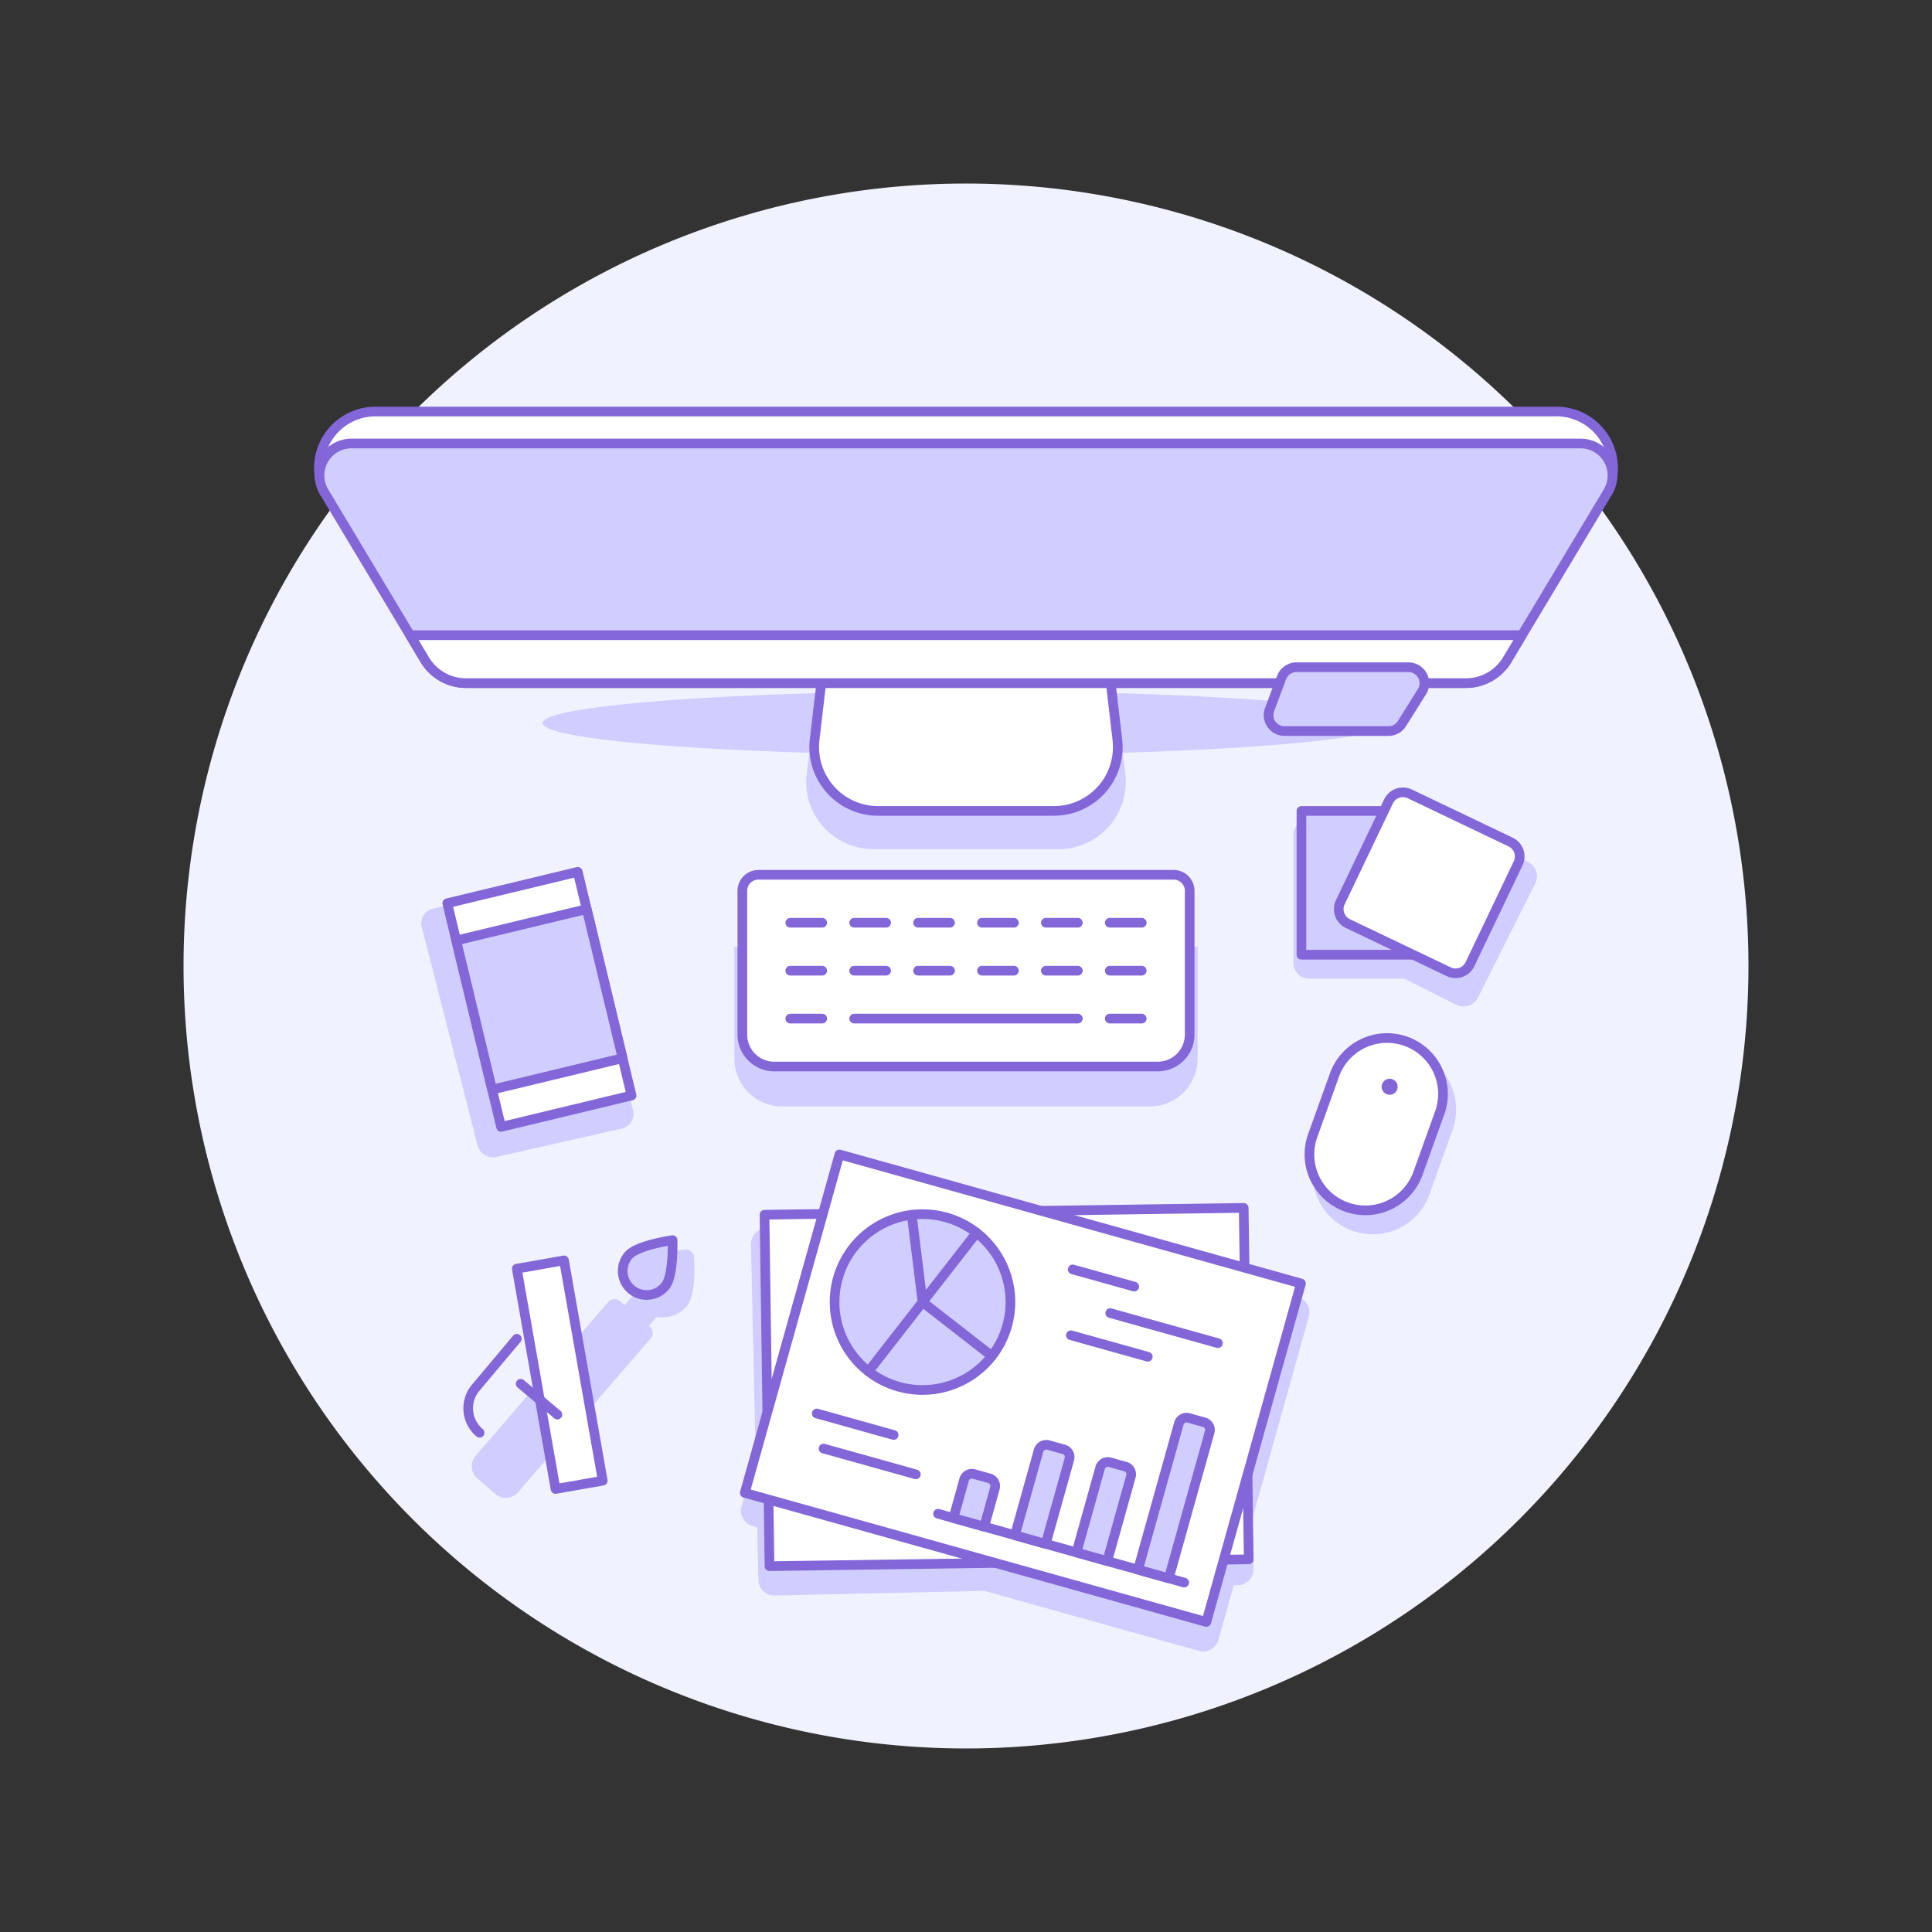 <svg xmlns="http://www.w3.org/2000/svg" version="1.1" xmlns:xlink="http://www.w3.org/1999/xlink" xmlns:svgjs="http://svgjs.com/svgjs" viewBox="0 0 140 140" width="140" height="140"><rect x="0" y="0" width="140" height="140" fill="#333333" stroke="none"/><g transform="matrix(0.7,0,0,0.7,0,0)"><path d="M19.000 100.000 A81.000 81.000 0 1 0 181.000 100.000 A81.000 81.000 0 1 0 19.000 100.000 Z" fill="#f0f2ff"></path><path d="M49.237,150.706a1.653,1.653,0,0,0,.173,2.332l1.879,1.62a1.653,1.653,0,0,0,2.332-.174l13.746-15.949a.828.828,0,0,0-.086-1.166l-.11-.094.815-.957a3.292,3.292,0,0,0,3.118-1.107c.859-1.018.822-3.7.739-5.08a.819.819,0,0,0-.912-.77c-1.373.151-4.024.566-4.883,1.584a3.293,3.293,0,0,0-.579,3.229l-.8.942-.518-.446a.827.827,0,0,0-1.166.087Z" fill="#d0cdff"></path><path d="M64.312,116.841,51.45,119.752a1.662,1.662,0,0,1-2-1.148l-5.8-22.679a1.553,1.553,0,0,1,1.22-1.876l12.863-2.911a1.662,1.662,0,0,1,2,1.148l5.805,22.679A1.553,1.553,0,0,1,64.312,116.841Z" fill="#d0cdff"></path><path d="M138.654,112.745l-2.406,6.7a6.225,6.225,0,0,0,11.718,4.209l2.405-6.7a6.225,6.225,0,1,0-11.717-4.21Z" fill="#d0cdff"></path><path d="M119.018,114.541H80.982a4.961,4.961,0,0,1-4.961-4.962V98h47.958v11.576A4.961,4.961,0,0,1,119.018,114.541Z" fill="#d0cdff"></path><path d="M143.824,74.851c0-1.415-11.769-2.621-28.316-3.094l-.025-.214H84.517l-.025.214c-16.547.473-28.316,1.679-28.316,3.094,0,1.393,11.427,2.585,27.591,3.072l-.26,2.207a6.963,6.963,0,0,0,6.916,7.776h19.154a6.963,6.963,0,0,0,6.916-7.776l-.26-2.207C132.4,77.436,143.824,76.244,143.824,74.851Z" fill="#d0cdff"></path><path d="M119.845,110.406H80.155a3.307,3.307,0,0,1-3.307-3.307V92.215A1.654,1.654,0,0,1,78.5,90.561h43a1.655,1.655,0,0,1,1.654,1.654V107.1A3.308,3.308,0,0,1,119.845,110.406Z" fill="#ffffff"></path><path d="M119.845,110.406H80.155a3.307,3.307,0,0,1-3.307-3.307V92.215A1.654,1.654,0,0,1,78.5,90.561h43a1.655,1.655,0,0,1,1.654,1.654V107.1A3.308,3.308,0,0,1,119.845,110.406Z" fill="none" stroke="#8367d8" stroke-linecap="round" stroke-linejoin="round"></path><path d="M81.809 105.445L85.116 105.445" fill="none" stroke="#8367d8" stroke-linecap="round" stroke-linejoin="round"></path><path d="M81.809 100.484L85.116 100.484" fill="none" stroke="#8367d8" stroke-linecap="round" stroke-linejoin="round"></path><path d="M81.809 95.522L85.116 95.522" fill="none" stroke="#8367d8" stroke-linecap="round" stroke-linejoin="round"></path><path d="M88.424 100.484L91.731 100.484" fill="none" stroke="#8367d8" stroke-linecap="round" stroke-linejoin="round"></path><path d="M88.424 95.522L91.731 95.522" fill="none" stroke="#8367d8" stroke-linecap="round" stroke-linejoin="round"></path><path d="M95.039 100.484L98.346 100.484" fill="none" stroke="#8367d8" stroke-linecap="round" stroke-linejoin="round"></path><path d="M95.039 95.522L98.346 95.522" fill="none" stroke="#8367d8" stroke-linecap="round" stroke-linejoin="round"></path><path d="M101.654 100.484L104.961 100.484" fill="none" stroke="#8367d8" stroke-linecap="round" stroke-linejoin="round"></path><path d="M101.654 95.522L104.961 95.522" fill="none" stroke="#8367d8" stroke-linecap="round" stroke-linejoin="round"></path><path d="M108.269 100.484L111.576 100.484" fill="none" stroke="#8367d8" stroke-linecap="round" stroke-linejoin="round"></path><path d="M108.269 95.522L111.576 95.522" fill="none" stroke="#8367d8" stroke-linecap="round" stroke-linejoin="round"></path><path d="M114.884 105.445L118.191 105.445" fill="none" stroke="#8367d8" stroke-linecap="round" stroke-linejoin="round"></path><path d="M114.884 100.484L118.191 100.484" fill="none" stroke="#8367d8" stroke-linecap="round" stroke-linejoin="round"></path><path d="M114.884 95.522L118.191 95.522" fill="none" stroke="#8367d8" stroke-linecap="round" stroke-linejoin="round"></path><path d="M88.424 105.445L111.576 105.445" fill="none" stroke="#8367d8" stroke-linecap="round" stroke-linejoin="round"></path><path d="M161.127,42.6H38.873a5.864,5.864,0,0,0-5.325,8.317h132.9A5.864,5.864,0,0,0,161.127,42.6Z" fill="#ffffff"></path><path d="M161.127,42.6H38.873a5.864,5.864,0,0,0-5.325,8.317h132.9A5.864,5.864,0,0,0,161.127,42.6Z" fill="none" stroke="#8367d8" stroke-linecap="round" stroke-linejoin="round"></path><path d="M107.348,55.832h-14.7a6.615,6.615,0,0,0-6.569,5.843L84.332,76.559A6.614,6.614,0,0,0,90.9,83.946h18.2a6.614,6.614,0,0,0,6.569-7.387l-1.751-14.884A6.615,6.615,0,0,0,107.348,55.832Z" fill="#ffffff"></path><path d="M107.348,55.832h-14.7a6.615,6.615,0,0,0-6.569,5.843L84.332,76.559A6.614,6.614,0,0,0,90.9,83.946h18.2a6.614,6.614,0,0,0,6.569-7.387l-1.751-14.884A6.615,6.615,0,0,0,107.348,55.832Z" fill="none" stroke="#8367d8" stroke-linecap="round" stroke-linejoin="round"></path><path d="M163.616,45.91H36.384a3.307,3.307,0,0,0-2.836,5.009L43.981,68.308a4.962,4.962,0,0,0,4.254,2.408h103.53a4.962,4.962,0,0,0,4.254-2.408l10.433-17.389A3.307,3.307,0,0,0,163.616,45.91Z" fill="#d0cdff"></path><path d="M163.616,45.91H36.384a3.307,3.307,0,0,0-2.836,5.009L43.981,68.308a4.962,4.962,0,0,0,4.254,2.408h103.53a4.962,4.962,0,0,0,4.254-2.408l10.433-17.389A3.307,3.307,0,0,0,163.616,45.91Z" fill="none" stroke="#8367d8" stroke-linecap="round" stroke-linejoin="round"></path><path d="M42.45,65.755l1.531,2.553a4.962,4.962,0,0,0,4.254,2.408h103.53a4.962,4.962,0,0,0,4.254-2.408l1.532-2.553Z" fill="#ffffff"></path><path d="M42.45,65.755l1.531,2.553a4.962,4.962,0,0,0,4.254,2.408h103.53a4.962,4.962,0,0,0,4.254-2.408l1.532-2.553Z" fill="none" stroke="#8367d8" stroke-linecap="round" stroke-linejoin="round"></path><path d="M131.429,73.445a1.653,1.653,0,0,0,1.548,2.234h10.754a1.652,1.652,0,0,0,1.4-.777L147.2,71.6a1.654,1.654,0,0,0-1.4-2.531H134.217a1.654,1.654,0,0,0-1.548,1.074Z" fill="#d0cdff" stroke="#8367d8" stroke-linecap="round" stroke-linejoin="round"></path><path d="M138.131,111.322l-2.237,6.225a5.788,5.788,0,1,0,10.895,3.914l2.236-6.225a5.788,5.788,0,1,0-10.894-3.914Z" fill="#ffffff"></path><path d="M138.131,111.322l-2.237,6.225a5.788,5.788,0,1,0,10.895,3.914l2.236-6.225a5.788,5.788,0,1,0-10.894-3.914Z" fill="none" stroke="#8367d8" stroke-linecap="round" stroke-linejoin="round"></path><path d="M143.858,111.673a.828.828,0,1,0,.279.049.83.83,0,0,0-.279-.049Z" fill="#8367d8"></path><path d="M158.926,91.459a1.654,1.654,0,0,0-.735-2.22L146.37,83.3a1.654,1.654,0,0,0-2.22.735l-.373.742h-8.225a1.655,1.655,0,0,0-1.654,1.654v13.23a1.655,1.655,0,0,0,1.654,1.654h9.836l5.377,2.7a1.654,1.654,0,0,0,2.22-.735Z" fill="#d0cdff"></path><path d="M134.725 83.948 L149.609 83.948 L149.609 98.832 L134.725 98.832 Z" fill="#d0cdff" stroke="#8367d8" stroke-linecap="round" stroke-linejoin="round"></path><path d="M138.745,93.406a1.655,1.655,0,0,0,.78,2.2l10.446,4.989a1.654,1.654,0,0,0,2.2-.78l4.989-10.446a1.655,1.655,0,0,0-.78-2.2L145.939,82.18a1.653,1.653,0,0,0-2.2.78Z" fill="#ffffff" stroke="#8367d8" stroke-linecap="round" stroke-linejoin="round"></path><path d="M48.586 149.582 L63.473 131.851 L67.272 135.041 L52.385 152.772 Z" fill="#ffffff" transform="matrix(0.643, -0.766, 0.766, 0.643, -88.312, 95.174)"></path><path d="M53.903 143.25L57.702 146.44" fill="none" stroke="#8367d8" stroke-linecap="round" stroke-linejoin="round"></path><path d="M49.649,148.316a3.306,3.306,0,0,1-.406-4.659L53.5,138.59" fill="none" stroke="#8367d8" stroke-linecap="round" stroke-linejoin="round"></path><path d="M68.867,133.141a2.481,2.481,0,1,1-3.8-3.19c.881-1.05,4.558-1.572,4.558-1.572S69.748,132.091,68.867,133.141Z" fill="#d0cdff"></path><path d="M68.867,133.141a2.481,2.481,0,1,1-3.8-3.19c.881-1.05,4.558-1.572,4.558-1.572S69.748,132.091,68.867,133.141Z" fill="none" stroke="#8367d8" stroke-linecap="round" stroke-linejoin="round"></path><path d="M48.586 149.582 L63.473 131.851 L67.272 135.041 L52.385 152.772 Z" fill="none" stroke="#8367d8" stroke-linecap="round" stroke-linejoin="round" transform="matrix(0.643, -0.766, 0.766, 0.643, -88.312, 95.174)"></path><path d="M134.346,134.265l-5.237-1.465L129,127.7a1.653,1.653,0,0,0-1.69-1.616l-20.6.456L88.159,121.35a1.654,1.654,0,0,0-2.038,1.147l-1.265,4.523-5.5.122a1.653,1.653,0,0,0-1.616,1.69l.485,21.892-1.459,5.219a1.653,1.653,0,0,0,1.147,2.038l.476.133.12,5.438a1.655,1.655,0,0,0,1.69,1.617l21.7-.482,22.2,6.209a1.654,1.654,0,0,0,2.038-1.148l1.575-5.633.433-.01a1.653,1.653,0,0,0,1.617-1.689l-.116-5.218,5.843-20.9A1.653,1.653,0,0,0,134.346,134.265Z" fill="#d0cdff"></path><path d="M79.399 125.392 L129.012 125.392 L129.012 161.775 L79.399 161.775 Z" fill="#ffffff" stroke="#8367d8" stroke-linecap="round" stroke-linejoin="round" transform="translate(-2.043 1.505) rotate(-0.819)"></path><path d="M87.697 118.897 L124.080 118.897 L124.080 168.509 L87.697 168.509 Z" fill="#ffffff" stroke="#8367d8" stroke-linecap="round" stroke-linejoin="round" transform="translate(-61.02 206.984) rotate(-74.378)"></path><path d="M102.676,140.38a9.1,9.1,0,1,1-1.582-12.765A9.094,9.094,0,0,1,102.676,140.38Z" fill="#d0cdff"></path><path d="M89.911,141.963a9.1,9.1,0,1,1,11.183-14.348Z" fill="#d0cdff"></path><path d="M95.5,134.789l5.592-7.174a9.068,9.068,0,0,0-6.71-1.853Z" fill="#d0cdff"></path><path d="M102.676,140.38a9.1,9.1,0,0,0-1.582-12.765L95.5,134.789Z" fill="#d0cdff"></path><path d="M102.676,140.38a9.1,9.1,0,1,1-1.582-12.765A9.094,9.094,0,0,1,102.676,140.38Z" fill="none" stroke="#8367d8" stroke-linecap="round" stroke-linejoin="round"></path><path d="M84.55 146.322L92.513 148.549" fill="none" stroke="#8367d8" stroke-linecap="round" stroke-linejoin="round"></path><path d="M85.252 149.953L94.808 152.625" fill="none" stroke="#8367d8" stroke-linecap="round" stroke-linejoin="round"></path><path d="M122.585 163.827L97.103 156.701" fill="none" stroke="#8367d8" stroke-linecap="round" stroke-linejoin="round"></path><path d="M102.994,154.056a.827.827,0,0,0-.574-1.019l-1.592-.446a.827.827,0,0,0-1.019.574L98.7,157.147l3.186.89Z" fill="#d0cdff" stroke="#8367d8" stroke-linecap="round" stroke-linejoin="round"></path><path d="M110.7,151.059a.827.827,0,0,0-.574-1.019l-1.593-.446a.827.827,0,0,0-1.019.574l-2.449,8.76,3.185.891Z" fill="#d0cdff" stroke="#8367d8" stroke-linecap="round" stroke-linejoin="round"></path><path d="M117.071,152.84a.827.827,0,0,0-.573-1.019l-1.593-.445a.828.828,0,0,0-1.019.574l-2.449,8.759,3.185.891Z" fill="#d0cdff" stroke="#8367d8" stroke-linecap="round" stroke-linejoin="round"></path><path d="M125.223,148.251a.827.827,0,0,0-.573-1.019l-1.593-.445a.826.826,0,0,0-1.019.573l-4.231,15.13,3.185.891Z" fill="#d0cdff" stroke="#8367d8" stroke-linecap="round" stroke-linejoin="round"></path><path d="M111.044 131.407L117.415 133.189" fill="none" stroke="#8367d8" stroke-linecap="round" stroke-linejoin="round"></path><path d="M114.931 135.929L126.08 139.046" fill="none" stroke="#8367d8" stroke-linecap="round" stroke-linejoin="round"></path><path d="M110.855 138.223L118.819 140.45" fill="none" stroke="#8367d8" stroke-linecap="round" stroke-linejoin="round"></path><path d="M101.094 127.615L89.911 141.963" fill="none" stroke="#8367d8" stroke-linecap="round" stroke-linejoin="round"></path><path d="M95.502 134.789L102.676 140.38" fill="none" stroke="#8367d8" stroke-linecap="round" stroke-linejoin="round"></path><path d="M94.384 125.762L95.502 134.789" fill="none" stroke="#8367d8" stroke-linecap="round" stroke-linejoin="round"></path><path d="M48.895 91.547 L62.786 91.547 L62.786 115.361 L48.895 115.361 Z" fill="#ffffff" stroke="#8367d8" stroke-linecap="round" stroke-linejoin="round" transform="translate(-22.661 15.941) rotate(-13.534)"></path><path d="M48.895 95.515H62.787V111.391H48.895z" fill="#d0cdff" transform="translate(-22.661 15.942) rotate(-13.535)"></path><path d="M48.895 95.515H62.787V111.391H48.895z" fill="none" stroke="#8367d8" stroke-linecap="round" stroke-linejoin="round" transform="translate(-22.661 15.942) rotate(-13.535)"></path></g></svg>